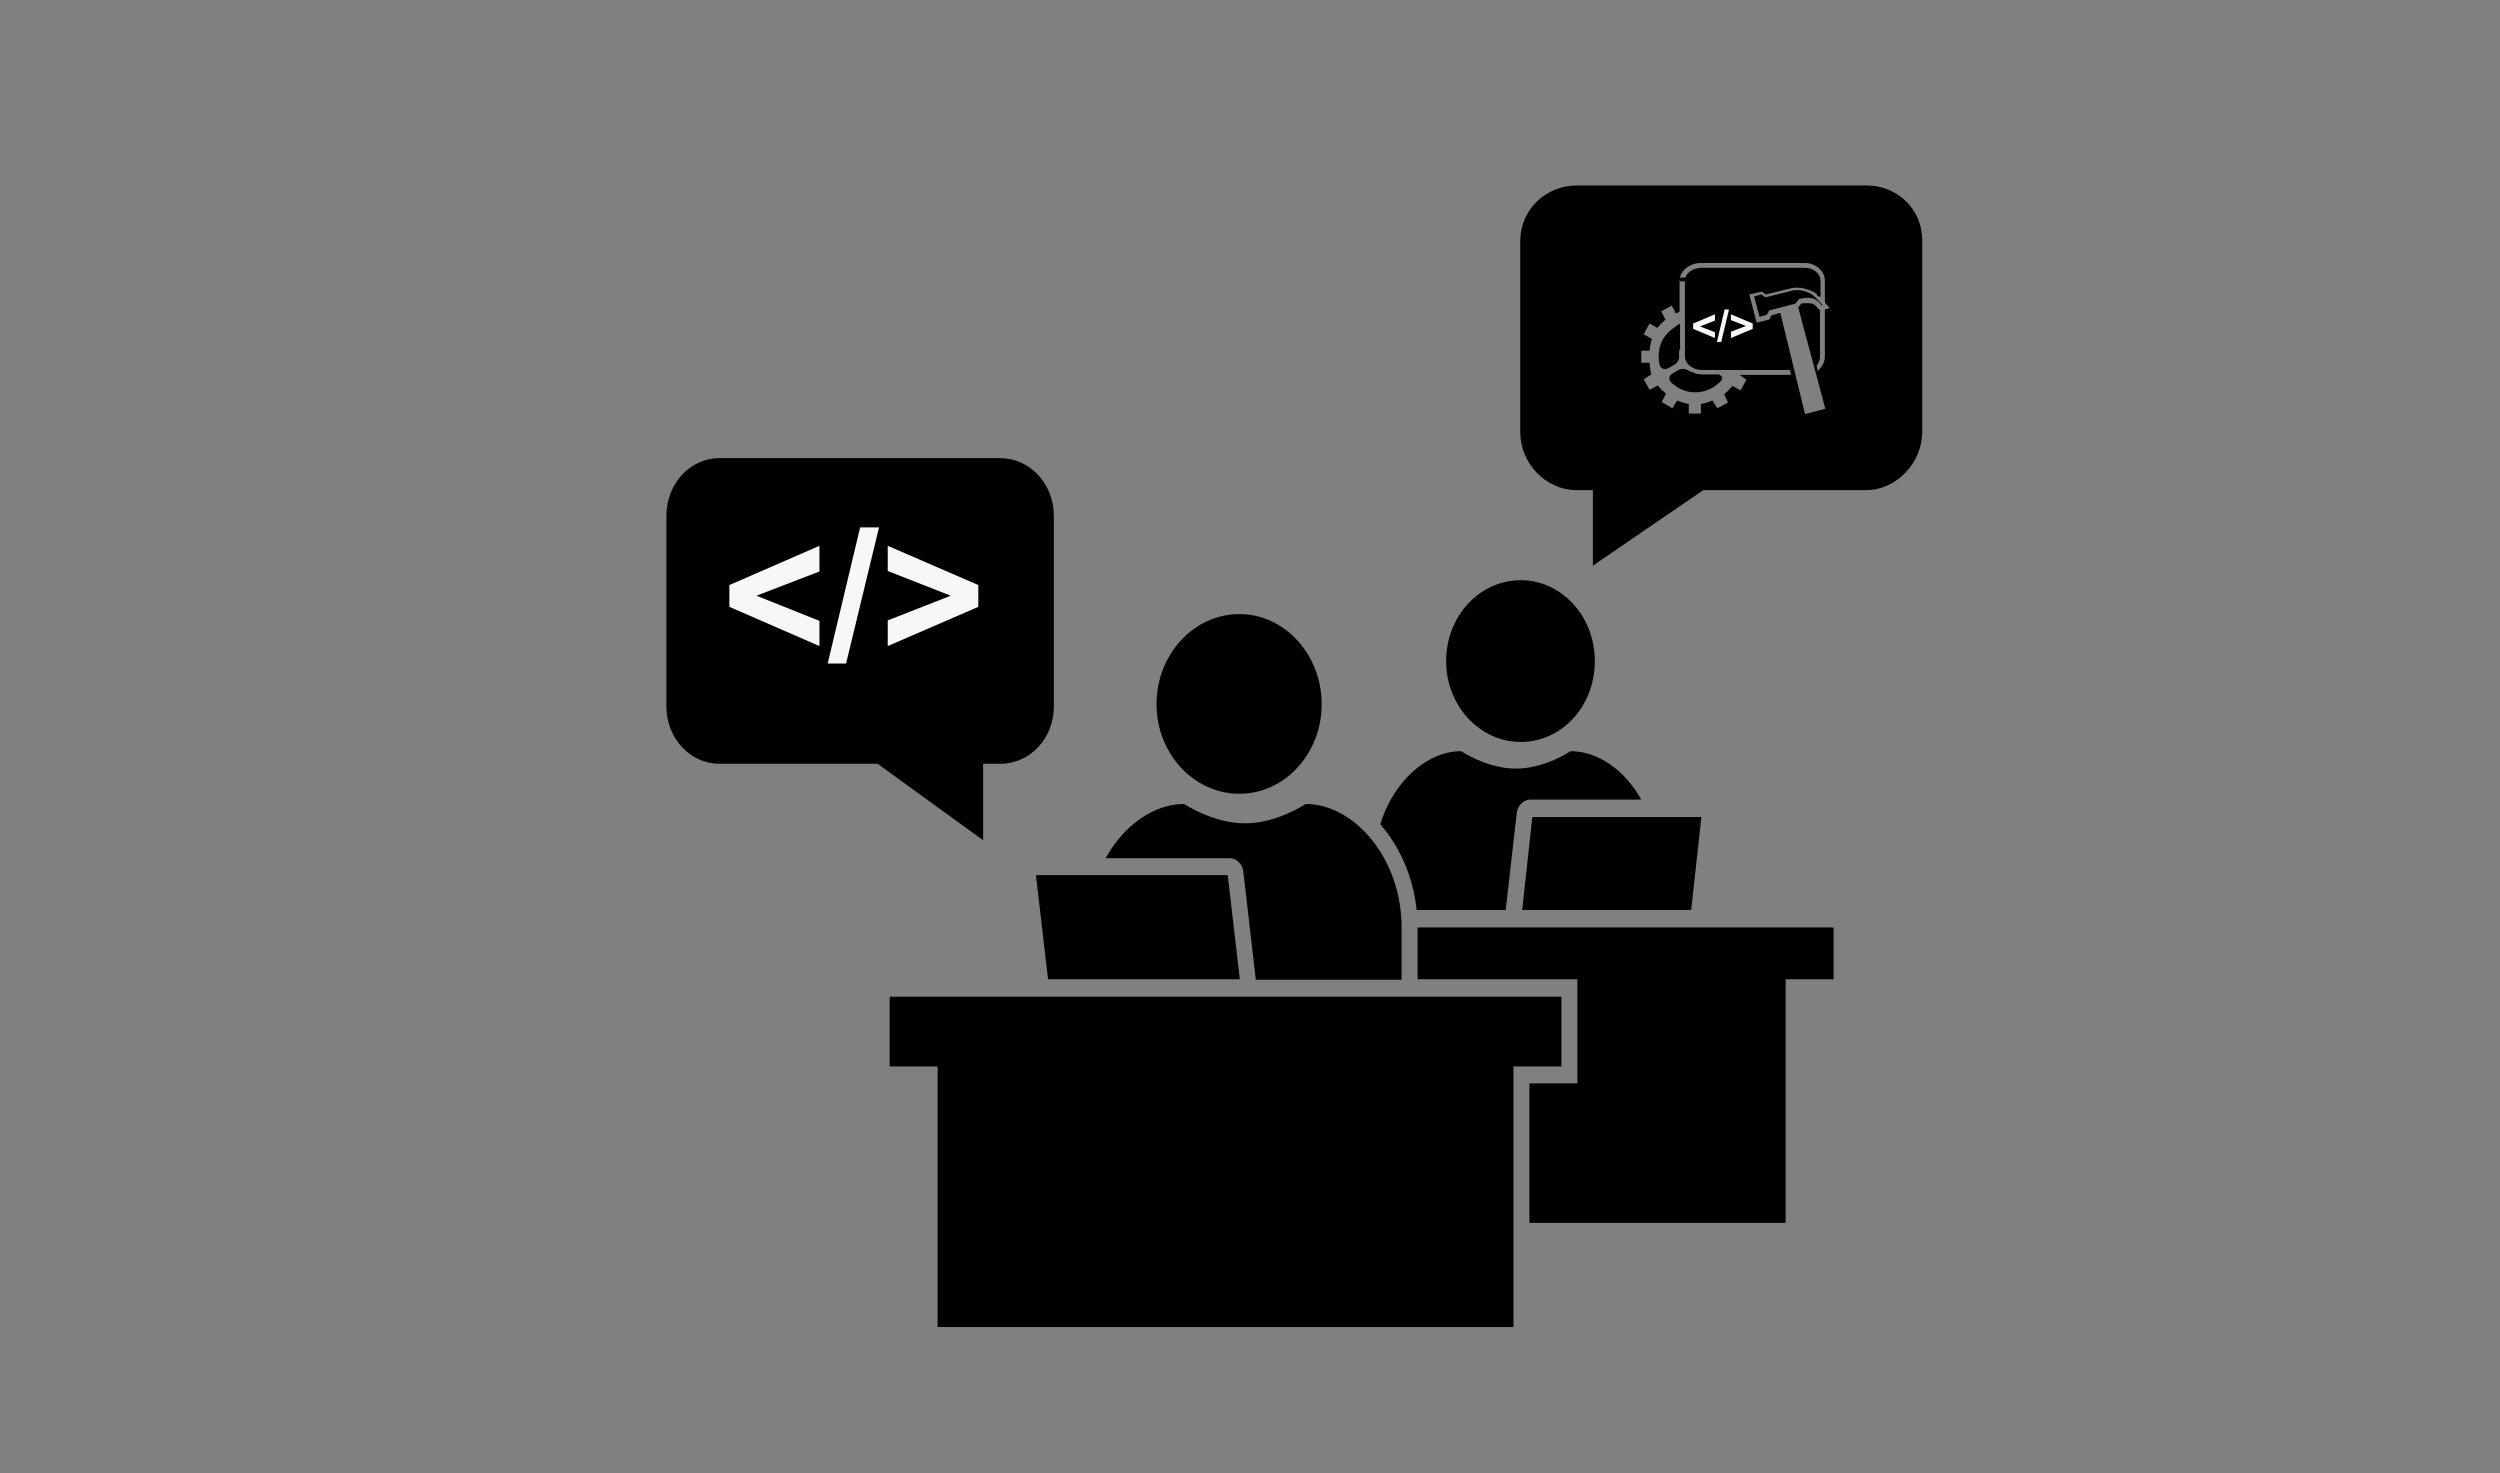 <?xml version="1.0" encoding="utf-8"?>
<!-- Generator: Adobe Illustrator 17.1.0, SVG Export Plug-In . SVG Version: 6.00 Build 0)  -->
<!DOCTYPE svg PUBLIC "-//W3C//DTD SVG 1.1//EN" "http://www.w3.org/Graphics/SVG/1.1/DTD/svg11.dtd">
<svg version="1.1" id="Layer_1" xmlns="http://www.w3.org/2000/svg" xmlns:xlink="http://www.w3.org/1999/xlink" x="0px" y="0px"
	 viewBox="0 0 516.2 304.2" style="enable-background:new 0 0 516.2 304.2;" xml:space="preserve">
<rect x="0" y="0" width="516.2" height="304.2" fill="#808080" stroke="none"/>
<path d="M205.8,126.7c0-1.1-0.7-2-2.3-2.8l-12.7-6.5c-0.4-0.2-0.7-0.4-1-0.5c-0.3-0.1-0.6-0.2-0.8-0.2c-0.6,0-1.1,0.2-1.5,0.7
	c-0.4,0.4-0.5,1-0.5,1.6c0,0.7,0.1,1.2,0.5,1.5c0.3,0.4,0.7,0.7,1.4,1.1l9.4,4.8l-9.4,4.8c-0.7,0.4-1.2,0.7-1.4,1.1
	c-0.4,0.4-0.5,0.9-0.5,1.5c0,0.7,0.1,1.2,0.5,1.7c0.4,0.4,0.9,0.6,1.5,0.6c0.3,0,0.6,0,0.8-0.1c0.2-0.1,0.5-0.2,0.9-0.4l13-6.5
	C205.1,128.6,205.8,127.8,205.8,126.7z"/>
<path d="M183.7,114.2c0-0.7-0.3-1.3-0.8-1.8c-0.5-0.5-1-0.6-1.7-0.6c-0.5,0-0.9,0.1-1.2,0.6c-0.3,0.3-0.6,0.8-0.9,1.6l-9.5,22.1
	c-0.4,0.8-0.5,1.3-0.5,1.8c0,0.6,0.3,1.3,0.8,1.8c0.5,0.4,1,0.6,1.7,0.6c0.5,0,0.9-0.2,1.3-0.6c0.3-0.4,0.6-0.9,0.9-1.7l9.4-22
	c0.1-0.4,0.3-0.8,0.3-1.1C183.7,114.8,183.7,114.5,183.7,114.2z"/>
<path d="M154.1,126.6l9.4-4.8c0.7-0.3,1.1-0.6,1.4-1.1c0.3-0.4,0.5-0.9,0.5-1.5c0-0.6-0.2-1.2-0.6-1.6c-0.3-0.5-0.8-0.7-1.5-0.7
	c-0.2,0-0.4,0-0.7,0.2c-0.2,0-0.5,0.2-1,0.5l-12.9,6.5c-1.4,0.7-2.1,1.6-2.1,2.7c0,1,0.7,1.9,2,2.6l13.1,6.5
	c0.3,0.2,0.7,0.3,0.9,0.4c0.3,0.1,0.5,0.1,0.8,0.1c0.7,0,1.1-0.2,1.5-0.6c0.4-0.5,0.6-1,0.6-1.7c0-0.5-0.2-1.1-0.5-1.5
	c-0.3-0.3-0.7-0.6-1.4-1L154.1,126.6z"/>
<path d="M217.6,106.5v39.4c0,6.5-4.9,11.8-11,11.8H203v15.8l-21.8-15.8h-32.7c-6,0-10.9-5.3-10.9-11.8v-39.4
	c0-6.6,4.9-11.9,10.9-11.9h58.1C212.6,94.6,217.6,99.9,217.6,106.5z"/>
<polygon points="183.7,205.8 183.7,220.2 193.6,220.2 193.6,274 312.5,274 312.5,220.2 322.4,220.2 322.4,205.8 "/>
<path d="M230.8,191.5c0,2,1.5,3.6,3.3,3.6c1.8,0,3.3-1.6,3.3-3.6c0-2-1.4-3.6-3.3-3.6C232.2,187.9,230.8,189.5,230.8,191.5z"/>
<polygon points="216.4,202.2 213.9,180.7 253.5,180.7 256,202.2 "/>
<path d="M255.9,163.9c9.4,0,17-8.3,17-18.5c0-10.2-7.6-18.6-17-18.6s-17.1,8.3-17.1,18.6C238.8,155.6,246.5,163.9,255.9,163.9z"/>
<path d="M269.6,166c0,0-5.9,4-12.5,4c-6.7,0-12.6-4-12.6-4c-6.2,0-12.5,4.4-16.2,11.2h25.6c1.4,0,2.6,1.2,2.8,2.6l2.6,22.5h30.1
	c0,0,0-3.8,0-10.8C289.4,177.1,279.5,166,269.6,166z"/>
<polygon points="292.7,191.5 292.7,202.2 325.7,202.2 325.7,223.7 315.8,223.7 315.8,252.5 368.7,252.5 368.7,202.2 378.6,202.2 
	378.6,191.5 "/>
<path d="M336.5,178c0-1.8-1.3-3.2-2.9-3.2c-1.6,0-3,1.4-3,3.2s1.4,3.3,3,3.3C335.2,181.2,336.5,179.8,336.5,178z"/>
<polygon points="351.3,168.7 349.2,187.9 314.3,187.9 316.4,168.7 "/>
<path d="M314,153.2c8.5,0,15.3-7.4,15.3-16.7s-6.9-16.7-15.3-16.7c-8.5,0-15.4,7.4-15.4,16.7S305.6,153.2,314,153.2z"/>
<path d="M292.5,187.9c-0.7-6.9-3.5-13.1-7.5-17.7c2.7-8.9,9.7-15.1,16.7-15.1c0,0,5.3,3.6,11.3,3.6s11.3-3.6,11.3-3.6
	c5.6,0,11.2,3.9,14.6,10H316c-1.4,0-2.6,1.2-2.8,2.6l-2.3,20.2H292.5z"/>
<g>
	<path style="fill:#F7F7F7;" d="M169.2,133.4l-18.6-8.1v-4.5l18.6-8.1v5.3l-13,5l13,5.2V133.4z"/>
	<path style="fill:#F7F7F7;" d="M170.9,137l6.7-28.1h3.9l-6.8,28.1H170.9z"/>
	<path style="fill:#F7F7F7;" d="M183.3,133.4v-5.3l13-5.1l-13-5.1v-5.2l18.7,8.1v4.5L183.3,133.4z"/>
</g>
<path d="M344.2,57.7c0.1,0.1,0.2,0.1,0.3,0.1s0.2,0,0.3-0.1l1.8-1.8l-1.8-1.8c-0.2-0.2-0.4-0.2-0.6,0c-0.2,0.2-0.2,0.4,0,0.6
	l1.2,1.2l-1.1,1.2C344,57.3,344,57.5,344.2,57.7z"/>
<path d="M347.1,57.3c-0.2,0-0.4,0.2-0.4,0.4s0.2,0.4,0.4,0.4h2.2c0.2,0,0.4-0.2,0.4-0.4s-0.2-0.4-0.4-0.4H347.1z"/>
<rect x="356.9" y="58.9" transform="matrix(0.246 0.969 -0.969 0.246 327.228 -302.594)" width="2.5" height="0.4"/>
<g>
	<path d="M346.4,76.5l-1.2,0.7c-0.6,0.4-0.7,1.2-0.2,1.7c0.4,0.4,0.9,0.7,1.4,1.1c2.9,1.7,6.4,1.2,8.7-1.1c0.5-0.4,0.9-1.1-0.1-1.5
		v-0.1h-3.7c-0.7,0-1.4-0.2-1.9-0.5c-0.3,0-0.7-0.2-1-0.4C347.8,76.1,347,76.1,346.4,76.5z"/>
	<path d="M346.7,73.7c0-0.6-0.1-1.2,0.2-1.7c0.1-0.1,0-0.3,0-0.4v-4.8c-1,0.6-2.6,1.7-3.5,3.2c-1,1.7-1.1,3.6-0.7,5.4
		c0.2,0.7,1,1,1.6,0.7l1.3-0.7C346.3,75,346.7,74.4,346.7,73.7z"/>
	<path d="M376.4,63.1c-0.5-0.6-1.3-1.5-2-2.1c-0.8-0.6-2.1-1.1-3.2-1.1c-0.4,0-0.7,0-1.1,0.1l-5.6,1.4l-0.8-0.6l-1.5,0.4l1.1,4.2
		l1.5-0.4l0.5-0.9l5.4-1.4l0.8-1l0.1,0c0.5-0.1,1-0.2,1.6-0.2c0.6,0,1.4,0.1,1.9,0.5c0.5,0.4,0.8,0.7,1,1L376.4,63.1z"/>
	<path d="M385.5,38.3h-60c-6.2,0-11.6,4.9-11.6,11.5v39.4c0,6.5,5.3,12,11.6,12h3.4v15.6l22.8-15.6h33.7c6.1,0,11.5-5.6,11.5-12
		V49.8C397,43.2,391.7,38.3,385.5,38.3z M375.8,64.1l-0.2-0.2c0,0-0.4-0.5-1-1c-0.2-0.2-0.8-0.3-1.4-0.3c-0.4,0-0.9,0-1.3,0.1
		l-0.6,0.8l5.6,20.9l-4.2,1.1l-5.1-20.9l-1.8,0.5l-0.5,0.9l-2.6,0.6l-1.5-5.8l2.6-0.6l0.8,0.6l5.3-1.3c0.4-0.1,0.8-0.1,1.2-0.1
		c1.3,0,2.9,0.5,3.9,1.2c0.3,0.2-0.1,0.5,0.9,0.7V58c0-1.6-1.6-2.7-3.2-2.7h-21.4c-1.6,0-3.4,1-3.4,2.7v15.6c0,1.6,1.8,2.8,3.4,2.8
		h18.3l0.2,1h-10.6l1.4,1l-1.2,2.2l-1.7-0.9c-0.5,0.6-1.1,1.2-1.7,1.7l0.8,1.7l-2.2,1.2l-1-1.6c-0.7,0.3-1.6,0.6-2.4,0.7l0,2h-2.5
		l0-2c-0.8-0.1-1.6-0.4-2.4-0.7l-1,1.6l-2.2-1.3l0.9-1.7c-0.6-0.5-1.2-1.1-1.7-1.7l-1.7,0.9l-1.2-2.2l1.6-1
		c-0.3-0.7-0.3-1.6-0.4-2.4l-1.7,0v-2.5l1.7,0c0.1-0.8,0.2-1.6,0.5-2.4l-1.7-1l1.2-2.2l1.6,0.9c0.5-0.6,1.1-1.2,1.7-1.7l-0.9-1.7
		l2.2-1.2l0.8,1.6c0.4-0.1,0.8-0.3,0.8-0.4V58c0-2.2,2.2-3.7,4.4-3.7h21.4c2.2,0,4.2,1.5,4.2,3.7v4.2c0,0.5,0.5,0.8,0.6,0.9l0.4,0.5
		l-1,0.3v9.7c0,1.2-0.6,2.2-1.5,3l-0.2-1.1c0.4-0.5,0.7-1.2,0.7-1.8v-9.5L375.8,64.1z"/>
</g>
<g>
	<path style="fill:#F7F7F7;" d="M354.1,69.8l-4.5-1.9v-1.1l4.5-1.9v1.3l-3.1,1.2l3.1,1.2V69.8z"/>
	<path style="fill:#F7F7F7;" d="M354.5,70.6l1.6-6.7h0.9l-1.6,6.7H354.5z"/>
	<path style="fill:#F7F7F7;" d="M357.4,69.8v-1.3l3.1-1.2l-3.1-1.2v-1.2l4.5,1.9v1.1L357.4,69.8z"/>
</g>
</svg>
